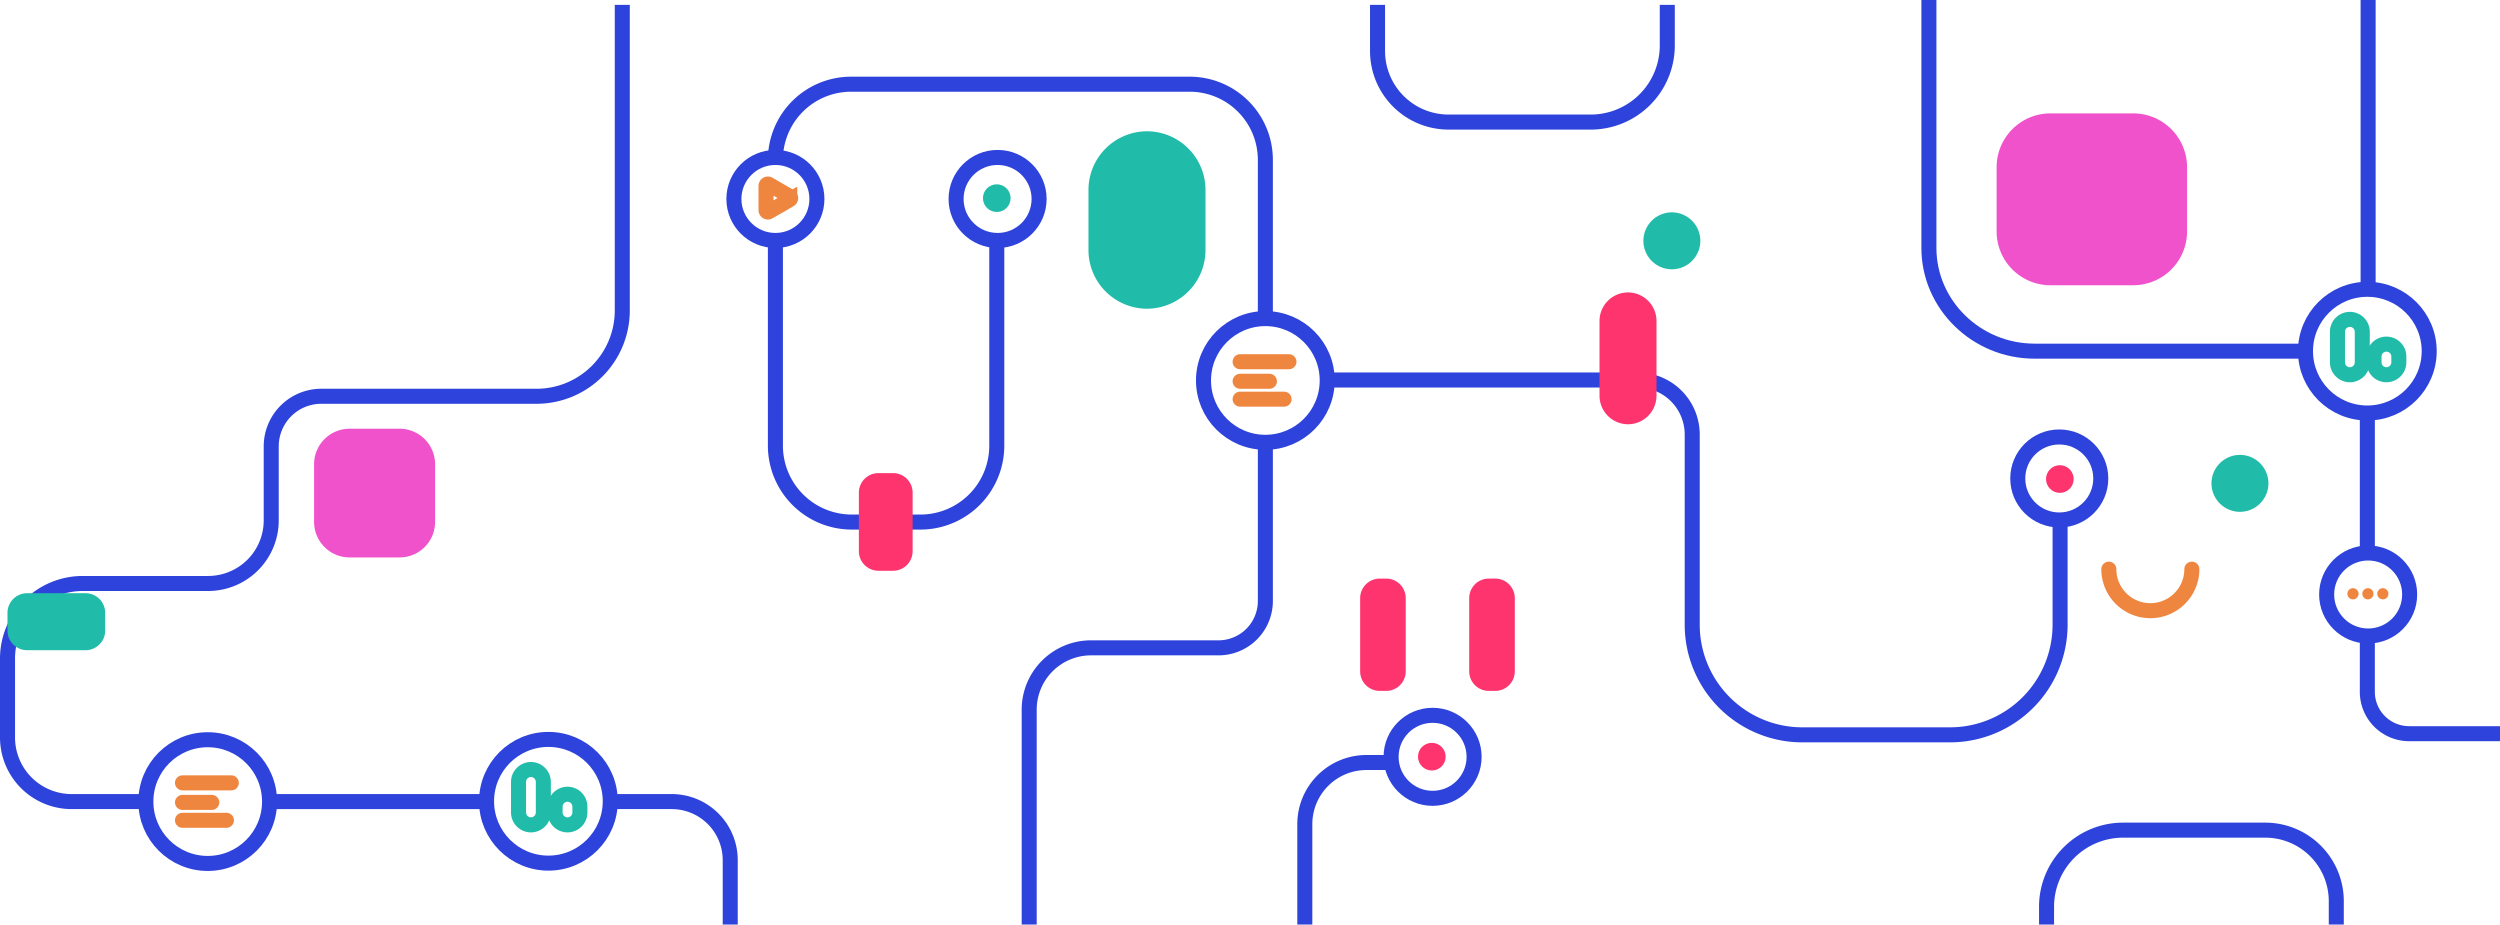 <svg xmlns="http://www.w3.org/2000/svg" width="665.182" height="246" viewBox="0 0 665.182 246">
  <g id="patternHome" transform="translate(-26.074 0.45)">
    <line id="Línea_81" data-name="Línea 81" y2="77.191" transform="translate(656.166 -0.45)" fill="none" stroke="#2e43db" stroke-miterlimit="10" stroke-width="4"/>
    <circle id="Elipse_66" data-name="Elipse 66" cx="16.458" cy="16.458" r="16.458" transform="translate(639.501 76.525)" fill="none" stroke="#2e43db" stroke-miterlimit="10" stroke-width="4"/>
    <line id="Línea_82" data-name="Línea 82" y2="37.68" transform="translate(655.958 109.657)" fill="none" stroke="#2e43db" stroke-miterlimit="10" stroke-width="4"/>
    <path id="Trazado_285" data-name="Trazado 285" d="M1513.127,414.5h-24.2a11.131,11.131,0,0,1-11.1-11.1V387.16" transform="translate(-821.871 -219.737)" fill="none" stroke="#2e43db" stroke-miterlimit="10" stroke-width="4"/>
    <path id="Trazado_286" data-name="Trazado 286" d="M1308.894,92.982h-72.306c-15.462,0-28.108-12.356-28.108-27.458V-.45" transform="translate(-669.177)" fill="none" stroke="#2e43db" stroke-miterlimit="10" stroke-width="4"/>
    <circle id="Elipse_67" data-name="Elipse 67" cx="11.044" cy="11.044" r="11.044" transform="translate(645.131 146.686)" fill="none" stroke="#2e43db" stroke-miterlimit="10" stroke-width="4"/>
    <circle id="Elipse_68" data-name="Elipse 68" cx="1.49" cy="1.49" r="1.49" transform="translate(650.649 156.05)" fill="#ef863f"/>
    <circle id="Elipse_69" data-name="Elipse 69" cx="1.49" cy="1.49" r="1.49" transform="translate(654.62 156.05)" fill="#ef863f"/>
    <circle id="Elipse_70" data-name="Elipse 70" cx="1.49" cy="1.49" r="1.49" transform="translate(658.592 156.05)" fill="#ef863f"/>
    <path id="Trazado_287" data-name="Trazado 287" d="M1462.786,210.5h0a3.306,3.306,0,0,1-3.3-3.3v-8.138a3.306,3.306,0,0,1,3.3-3.3h0a3.306,3.306,0,0,1,3.3,3.3V207.2A3.309,3.309,0,0,1,1462.786,210.5Z" transform="translate(-811.474 -111.237)" fill="none" stroke="#20bca9" stroke-miterlimit="10" stroke-width="4"/>
    <path id="Trazado_288" data-name="Trazado 288" d="M1485.246,219.122h0a3.306,3.306,0,0,1-3.3-3.3v-1.55a3.306,3.306,0,0,1,3.3-3.3h0a3.306,3.306,0,0,1,3.3,3.3v1.55A3.306,3.306,0,0,1,1485.246,219.122Z" transform="translate(-824.207 -119.86)" fill="none" stroke="#20bca9" stroke-miterlimit="10" stroke-width="4"/>
    <circle id="Elipse_71" data-name="Elipse 71" cx="11.044" cy="11.044" r="11.044" transform="translate(562.946 115.815)" fill="none" stroke="#2e43db" stroke-miterlimit="10" stroke-width="4"/>
    <path id="Trazado_289" data-name="Trazado 289" d="M1382.07,286.579h0a7.6,7.6,0,0,1,7.579-7.579h0a7.6,7.6,0,0,1,7.579,7.579h0a7.6,7.6,0,0,1-7.579,7.579h0A7.6,7.6,0,0,1,1382.07,286.579Z" transform="translate(-767.585 -158.421)" fill="#20bca9"/>
    <path id="Trazado_290" data-name="Trazado 290" d="M1341.108,349.22a11.044,11.044,0,1,1-22.088,0" transform="translate(-731.842 -198.229)" fill="none" stroke="#ef863f" stroke-linecap="round" stroke-miterlimit="10" stroke-width="4"/>
    <circle id="Elipse_72" data-name="Elipse 72" cx="3.681" cy="3.681" r="3.681" transform="translate(570.465 123.329)" fill="#fe346e"/>
    <path id="Trazado_291" data-name="Trazado 291" d="M723.3,95.77v16.072a15.617,15.617,0,0,1-15.57,15.57h0a15.617,15.617,0,0,1-15.57-15.57V95.77A15.617,15.617,0,0,1,707.73,80.2h0A15.614,15.614,0,0,1,723.3,95.77Z" transform="translate(-376.474 -45.721)" fill="#20bca9"/>
    <circle id="Elipse_73" data-name="Elipse 73" cx="16.458" cy="16.458" r="16.458" transform="translate(346.293 84.32)" fill="none" stroke="#2e43db" stroke-miterlimit="10" stroke-width="4"/>
    <path id="Trazado_292" data-name="Trazado 292" d="M499.83,71.358A20.136,20.136,0,0,1,519.908,51.28h90.206a20.136,20.136,0,0,1,20.078,20.078v42.5" transform="translate(-267.442 -29.326)" fill="none" stroke="#2e43db" stroke-miterlimit="10" stroke-width="4"/>
    <circle id="Elipse_74" data-name="Elipse 74" cx="11.044" cy="11.044" r="11.044" transform="translate(221.344 41.444)" fill="none" stroke="#2e43db" stroke-miterlimit="10" stroke-width="4"/>
    <path id="Trazado_293" data-name="Trazado 293" d="M558.731,151.167v52.925a20.329,20.329,0,0,1-20.269,20.269H520.1a20.329,20.329,0,0,1-20.269-20.269V151.08" transform="translate(-267.442 -85.903)" fill="none" stroke="#2e43db" stroke-miterlimit="10" stroke-width="4"/>
    <path id="Trazado_294" data-name="Trazado 294" d="M64.889,214.53H45.148A17.069,17.069,0,0,1,28.08,197.462V176.5a20,20,0,0,1,20-20H81.446a16.794,16.794,0,0,0,16.8-16.8V120.011a13.321,13.321,0,0,1,13.322-13.322H168.82a22.831,22.831,0,0,0,22.833-22.833V2.55" transform="translate(-0.006 -1.701)" fill="none" stroke="#2e43db" stroke-miterlimit="10" stroke-width="4"/>
    <path id="Trazado_295" data-name="Trazado 295" d="M718.584,271.28v42.227h0a12.46,12.46,0,0,1-12.46,12.46H672.2a16.454,16.454,0,0,0-16.453,16.453v57.173" transform="translate(-355.833 -154.044)" fill="none" stroke="#2e43db" stroke-miterlimit="10" stroke-width="4"/>
    <circle id="Elipse_75" data-name="Elipse 75" cx="11.044" cy="11.044" r="11.044" transform="translate(280.462 41.444)" fill="none" stroke="#2e43db" stroke-miterlimit="10" stroke-width="4"/>
    <path id="Trazado_296" data-name="Trazado 296" d="M500.375,115.909l-5.557-3.209a.5.5,0,0,0-.758.437v6.419a.5.5,0,0,0,.758.437l5.557-3.209A.508.508,0,0,0,500.375,115.909Z" transform="translate(-264.171 -64.106)" fill="none" stroke="#ef863f" stroke-linecap="round" stroke-miterlimit="10" stroke-width="4"/>
    <line id="Línea_83" data-name="Línea 83" x2="12.993" transform="translate(356.038 95.797)" fill="none" stroke="#ef863f" stroke-linecap="round" stroke-miterlimit="10" stroke-width="4"/>
    <line id="Línea_84" data-name="Línea 84" x2="7.796" transform="translate(356.038 100.995)" fill="none" stroke="#ef863f" stroke-linecap="round" stroke-miterlimit="10" stroke-width="4"/>
    <line id="Línea_85" data-name="Línea 85" x2="11.694" transform="translate(356.038 105.759)" fill="none" stroke="#ef863f" stroke-linecap="round" stroke-miterlimit="10" stroke-width="4"/>
    <circle id="Elipse_76" data-name="Elipse 76" cx="3.681" cy="3.681" r="3.681" transform="translate(287.608 48.59)" fill="#20bca9"/>
    <path id="Trazado_297" data-name="Trazado 297" d="M560.215,316.186h-3.9a5.212,5.212,0,0,1-5.2-5.2V295.4a5.212,5.212,0,0,1,5.2-5.2h3.9a5.212,5.212,0,0,1,5.2,5.2v15.592A5.212,5.212,0,0,1,560.215,316.186Z" transform="translate(-296.518 -164.77)" fill="#fe346e"/>
    <path id="Trazado_298" data-name="Trazado 298" d="M839.07,233h82.505a14.51,14.51,0,0,1,14.509,14.509v50.685a29.306,29.306,0,0,0,29.221,29.221h39.438a29.306,29.306,0,0,0,29.221-29.221V270.246" transform="translate(-459.757 -132.343)" fill="none" stroke="#2e43db" stroke-miterlimit="10" stroke-width="4"/>
    <path id="Trazado_299" data-name="Trazado 299" d="M1013.7,179.2h0a7.6,7.6,0,0,1,7.579,7.579V206.7a7.6,7.6,0,0,1-7.579,7.579h0a7.6,7.6,0,0,1-7.579-7.579V186.779A7.6,7.6,0,0,1,1013.7,179.2Z" transform="translate(-554.458 -101.844)" fill="#fe346e"/>
    <path id="Trazado_300" data-name="Trazado 300" d="M1033.07,137.579h0a7.6,7.6,0,0,1,7.579-7.579h0a7.6,7.6,0,0,1,7.579,7.579h0a7.6,7.6,0,0,1-7.579,7.579h0A7.6,7.6,0,0,1,1033.07,137.579Z" transform="translate(-569.736 -73.952)" fill="#20bca9"/>
    <path id="Trazado_301" data-name="Trazado 301" d="M48.859,379.158H33.267a5.212,5.212,0,0,1-5.2-5.2V369.2a5.212,5.212,0,0,1,5.2-5.2H48.859a5.212,5.212,0,0,1,5.2,5.2v4.764A5.212,5.212,0,0,1,48.859,379.158Z" transform="translate(0 -206.607)" fill="#20bca9"/>
    <g id="Grupo_229" data-name="Grupo 229" transform="translate(64.883 196.372)">
      <circle id="Elipse_77" data-name="Elipse 77" cx="16.458" cy="16.458" r="16.458" transform="translate(0)" fill="none" stroke="#2e43db" stroke-miterlimit="10" stroke-width="4"/>
      <line id="Línea_86" data-name="Línea 86" x2="12.993" transform="translate(9.745 11.477)" fill="none" stroke="#ef863f" stroke-linecap="round" stroke-miterlimit="10" stroke-width="4"/>
      <line id="Línea_87" data-name="Línea 87" x2="7.796" transform="translate(9.745 16.674)" fill="none" stroke="#ef863f" stroke-linecap="round" stroke-miterlimit="10" stroke-width="4"/>
      <line id="Línea_88" data-name="Línea 88" x2="11.694" transform="translate(9.745 21.438)" fill="none" stroke="#ef863f" stroke-linecap="round" stroke-miterlimit="10" stroke-width="4"/>
    </g>
    <circle id="Elipse_78" data-name="Elipse 78" cx="16.458" cy="16.458" r="16.458" transform="translate(155.531 196.289)" fill="none" stroke="#2e43db" stroke-miterlimit="10" stroke-width="4"/>
    <path id="Trazado_302" data-name="Trazado 302" d="M345.326,487.03h0a3.306,3.306,0,0,1-3.3-3.3V475.6a3.306,3.306,0,0,1,3.3-3.3h0a3.306,3.306,0,0,1,3.3,3.3v8.138A3.309,3.309,0,0,1,345.326,487.03Z" transform="translate(-177.984 -268.003)" fill="none" stroke="#20bca9" stroke-miterlimit="10" stroke-width="4"/>
    <path id="Trazado_303" data-name="Trazado 303" d="M367.786,495.652h0a3.306,3.306,0,0,1-3.3-3.3v-1.55a3.306,3.306,0,0,1,3.3-3.3h0a3.306,3.306,0,0,1,3.3,3.3v1.55A3.3,3.3,0,0,1,367.786,495.652Z" transform="translate(-190.717 -276.625)" fill="none" stroke="#20bca9" stroke-miterlimit="10" stroke-width="4"/>
    <line id="Línea_89" data-name="Línea 89" x2="57.771" transform="translate(97.799 212.829)" fill="none" stroke="#2e43db" stroke-miterlimit="10" stroke-width="4"/>
    <path id="Trazado_304" data-name="Trazado 304" d="M1286.469,114.942h-22.105a14.325,14.325,0,0,1-14.283-14.284V83.5a14.325,14.325,0,0,1,14.283-14.284h22.105A14.325,14.325,0,0,1,1300.752,83.5v17.155A14.33,14.33,0,0,1,1286.469,114.942Z" transform="translate(-692.76 -39.496)" fill="#ef52ca"/>
    <path id="Trazado_305" data-name="Trazado 305" d="M866,384.884h-1.732a5.212,5.212,0,0,1-5.2-5.2V360.2a5.212,5.212,0,0,1,5.2-5.2H866a5.212,5.212,0,0,1,5.2,5.2v19.489A5.212,5.212,0,0,1,866,384.884Z" transform="translate(-471.095 -201.505)" fill="#fe346e"/>
    <path id="Trazado_306" data-name="Trazado 306" d="M933,384.884h-1.732a5.212,5.212,0,0,1-5.2-5.2V360.2a5.212,5.212,0,0,1,5.2-5.2H933a5.212,5.212,0,0,1,5.2,5.2v19.489A5.212,5.212,0,0,1,933,384.884Z" transform="translate(-509.078 -201.505)" fill="#fe346e"/>
    <path id="Trazado_307" data-name="Trazado 307" d="M847.158,468h-5.682a16.406,16.406,0,0,0-16.406,16.406v26.7" transform="translate(-451.821 -265.565)" fill="none" stroke="#2e43db" stroke-miterlimit="10" stroke-width="4"/>
    <path id="Trazado_308" data-name="Trazado 308" d="M216.42,287.755v-15.4a9.451,9.451,0,0,1,9.424-9.424h13.348a9.451,9.451,0,0,1,9.424,9.424v15.4a9.451,9.451,0,0,1-9.424,9.424H225.844A9.456,9.456,0,0,1,216.42,287.755Z" transform="translate(-106.776 -149.311)" fill="#ef52ca"/>
    <circle id="Elipse_79" data-name="Elipse 79" cx="11.044" cy="11.044" r="11.044" transform="translate(396.204 189.875)" fill="none" stroke="#2e43db" stroke-miterlimit="10" stroke-width="4"/>
    <circle id="Elipse_80" data-name="Elipse 80" cx="3.681" cy="3.681" r="3.681" transform="translate(403.363 197.199)" fill="#fe346e"/>
    <path id="Trazado_309" data-name="Trazado 309" d="M398.07,492h16.471a15.579,15.579,0,0,1,15.579,15.579v17.142" transform="translate(-209.754 -279.171)" fill="none" stroke="#2e43db" stroke-miterlimit="10" stroke-width="4"/>
    <path id="Trazado_310" data-name="Trazado 310" d="M946.841,2.55v10.8A20.382,20.382,0,0,1,926.46,33.733H888.65a18.9,18.9,0,0,1-18.9-18.9V2.55" transform="translate(-477.15 -1.701)" fill="none" stroke="#2e43db" stroke-miterlimit="10" stroke-width="4"/>
    <path id="Trazado_311" data-name="Trazado 311" d="M1280.75,534.67v-4.738a20.382,20.382,0,0,1,20.382-20.382h37.81a18.9,18.9,0,0,1,18.9,18.9v6.219" transform="translate(-710.146 -289.12)" fill="none" stroke="#2e43db" stroke-miterlimit="10" stroke-width="4"/>
  </g>
</svg>
